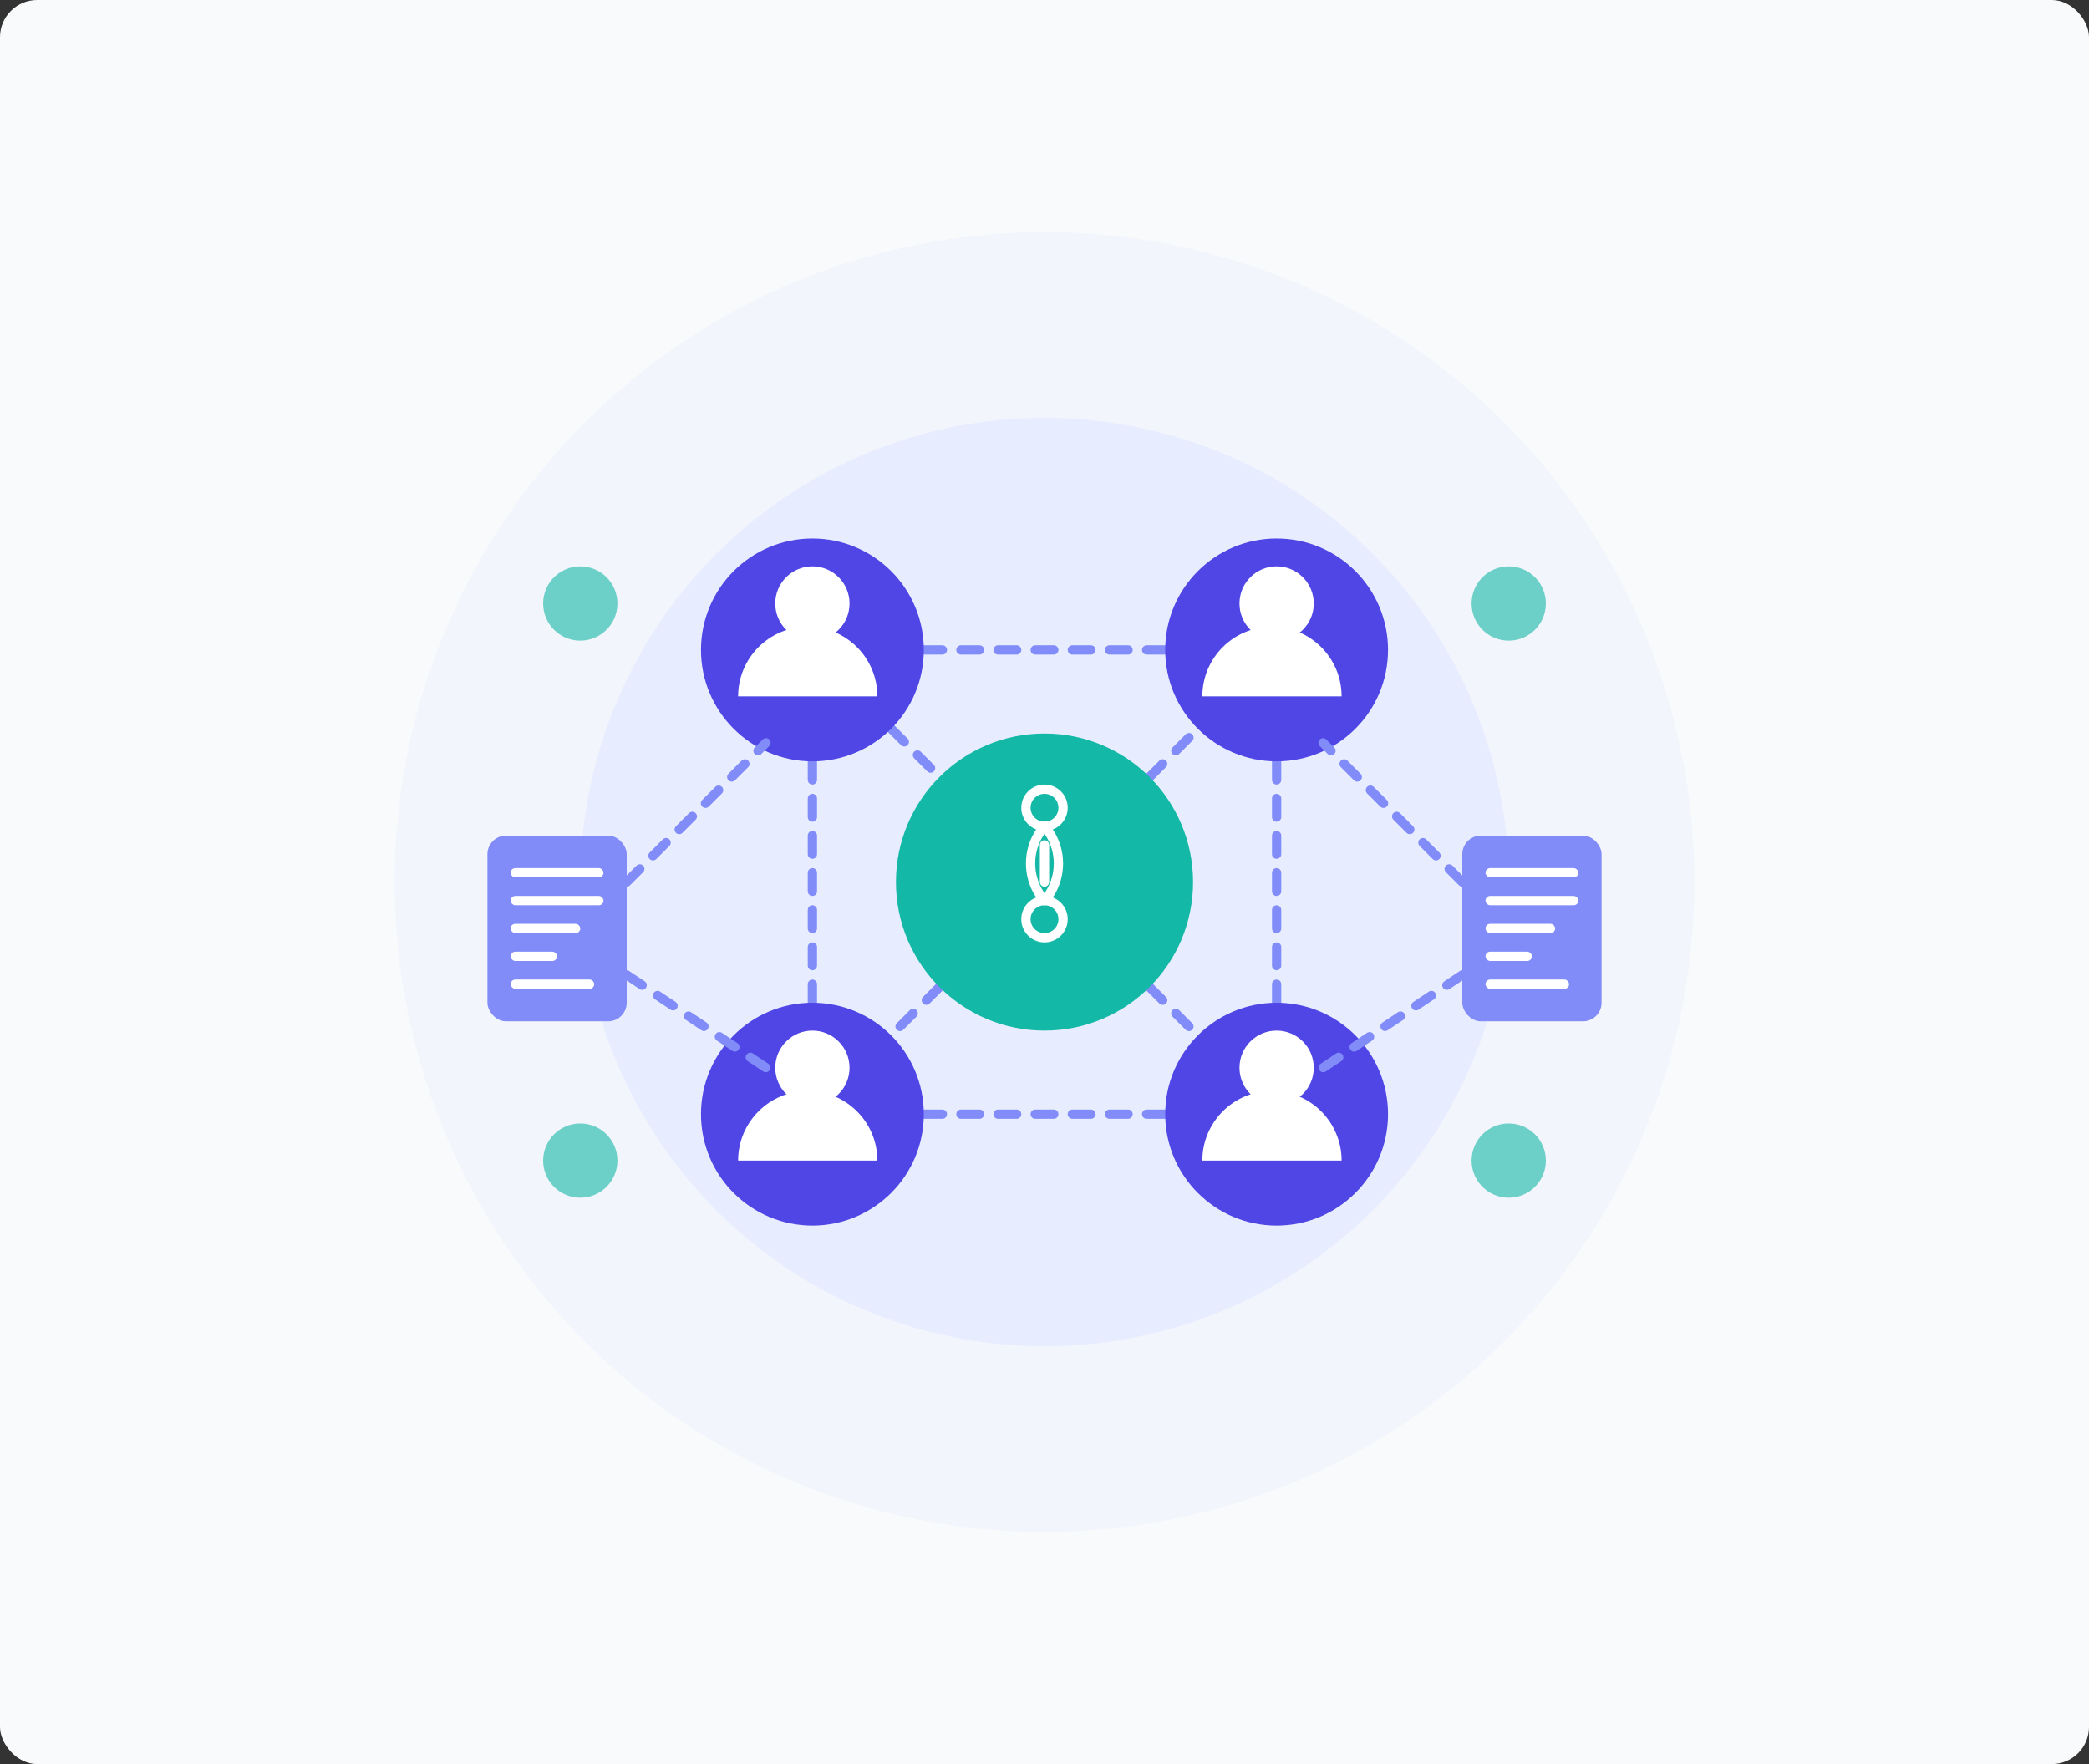 <svg width="450" height="380" viewBox="0 0 450 380" fill="none" xmlns="http://www.w3.org/2000/svg">
  <rect x="0" y="0" width="450" height="380" fill="#333333" stroke="none"/>
  <rect width="450" height="380" rx="8" fill="#F9FAFB"/>
  
  <!-- Background elements -->
  <circle cx="225" cy="190" r="140" fill="#EEF2FF" fill-opacity="0.6"/>
  <circle cx="225" cy="190" r="100" fill="#E0E7FF" fill-opacity="0.6"/>
  
  <!-- Connection lines -->
  <path d="M175 140L225 190" stroke="#818CF8" stroke-width="2" stroke-linecap="round" stroke-dasharray="4 4"/>
  <path d="M225 190L275 140" stroke="#818CF8" stroke-width="2" stroke-linecap="round" stroke-dasharray="4 4"/>
  <path d="M225 190L275 240" stroke="#818CF8" stroke-width="2" stroke-linecap="round" stroke-dasharray="4 4"/>
  <path d="M225 190L175 240" stroke="#818CF8" stroke-width="2" stroke-linecap="round" stroke-dasharray="4 4"/>
  <path d="M175 140L275 140" stroke="#818CF8" stroke-width="2" stroke-linecap="round" stroke-dasharray="4 4"/>
  <path d="M275 140L275 240" stroke="#818CF8" stroke-width="2" stroke-linecap="round" stroke-dasharray="4 4"/>
  <path d="M275 240L175 240" stroke="#818CF8" stroke-width="2" stroke-linecap="round" stroke-dasharray="4 4"/>
  <path d="M175 240L175 140" stroke="#818CF8" stroke-width="2" stroke-linecap="round" stroke-dasharray="4 4"/>
  
  <!-- Person 1 (top left) -->
  <circle cx="175" cy="140" r="24" fill="#4F46E5"/>
  <circle cx="175" cy="130" r="8" fill="white"/>
  <path d="M159 150C159 141.716 165.716 135 174 135C182.284 135 189 141.716 189 150" fill="white"/>
  
  <!-- Person 2 (top right) -->
  <circle cx="275" cy="140" r="24" fill="#4F46E5"/>
  <circle cx="275" cy="130" r="8" fill="white"/>
  <path d="M259 150C259 141.716 265.716 135 274 135C282.284 135 289 141.716 289 150" fill="white"/>
  
  <!-- Person 3 (bottom right) -->
  <circle cx="275" cy="240" r="24" fill="#4F46E5"/>
  <circle cx="275" cy="230" r="8" fill="white"/>
  <path d="M259 250C259 241.716 265.716 235 274 235C282.284 235 289 241.716 289 250" fill="white"/>
  
  <!-- Person 4 (bottom left) -->
  <circle cx="175" cy="240" r="24" fill="#4F46E5"/>
  <circle cx="175" cy="230" r="8" fill="white"/>
  <path d="M159 250C159 241.716 165.716 235 174 235C182.284 235 189 241.716 189 250" fill="white"/>
  
  <!-- AI (center) -->
  <circle cx="225" cy="190" r="32" fill="#14B8A6"/>
  <path d="M225 178C225 178 222 181 222 186C222 191 225 194 225 194" stroke="white" stroke-width="2" stroke-linecap="round" stroke-linejoin="round"/>
  <path d="M225 178C225 178 228 181 228 186C228 191 225 194 225 194" stroke="white" stroke-width="2" stroke-linecap="round" stroke-linejoin="round"/>
  <circle cx="225" cy="174" r="4" stroke="white" stroke-width="2" stroke-linecap="round" stroke-linejoin="round"/>
  <circle cx="225" cy="198" r="4" stroke="white" stroke-width="2" stroke-linecap="round" stroke-linejoin="round"/>
  <path d="M225 182V190" stroke="white" stroke-width="2" stroke-linecap="round" stroke-linejoin="round"/>
  
  <!-- Documentation elements (left) -->
  <rect x="105" y="180" width="30" height="40" rx="4" fill="#818CF8"/>
  <rect x="110" y="187" width="20" height="2" rx="1" fill="white"/>
  <rect x="110" y="193" width="20" height="2" rx="1" fill="white"/>
  <rect x="110" y="199" width="15" height="2" rx="1" fill="white"/>
  <rect x="110" y="205" width="10" height="2" rx="1" fill="white"/>
  <rect x="110" y="211" width="18" height="2" rx="1" fill="white"/>
  
  <!-- Documentation elements (right) -->
  <rect x="315" y="180" width="30" height="40" rx="4" fill="#818CF8"/>
  <rect x="320" y="187" width="20" height="2" rx="1" fill="white"/>
  <rect x="320" y="193" width="20" height="2" rx="1" fill="white"/>
  <rect x="320" y="199" width="15" height="2" rx="1" fill="white"/>
  <rect x="320" y="205" width="10" height="2" rx="1" fill="white"/>
  <rect x="320" y="211" width="18" height="2" rx="1" fill="white"/>
  
  <!-- Document flow lines -->
  <path d="M135 190L165 160" stroke="#818CF8" stroke-width="2" stroke-linecap="round" stroke-dasharray="4 4"/>
  <path d="M135 210L165 230" stroke="#818CF8" stroke-width="2" stroke-linecap="round" stroke-dasharray="4 4"/>
  <path d="M315 190L285 160" stroke="#818CF8" stroke-width="2" stroke-linecap="round" stroke-dasharray="4 4"/>
  <path d="M315 210L285 230" stroke="#818CF8" stroke-width="2" stroke-linecap="round" stroke-dasharray="4 4"/>
  
  <!-- Decorative elements -->
  <circle cx="125" cy="130" r="8" fill="#14B8A6" fill-opacity="0.6"/>
  <circle cx="325" cy="130" r="8" fill="#14B8A6" fill-opacity="0.6"/>
  <circle cx="125" cy="250" r="8" fill="#14B8A6" fill-opacity="0.6"/>
  <circle cx="325" cy="250" r="8" fill="#14B8A6" fill-opacity="0.6"/>
</svg>